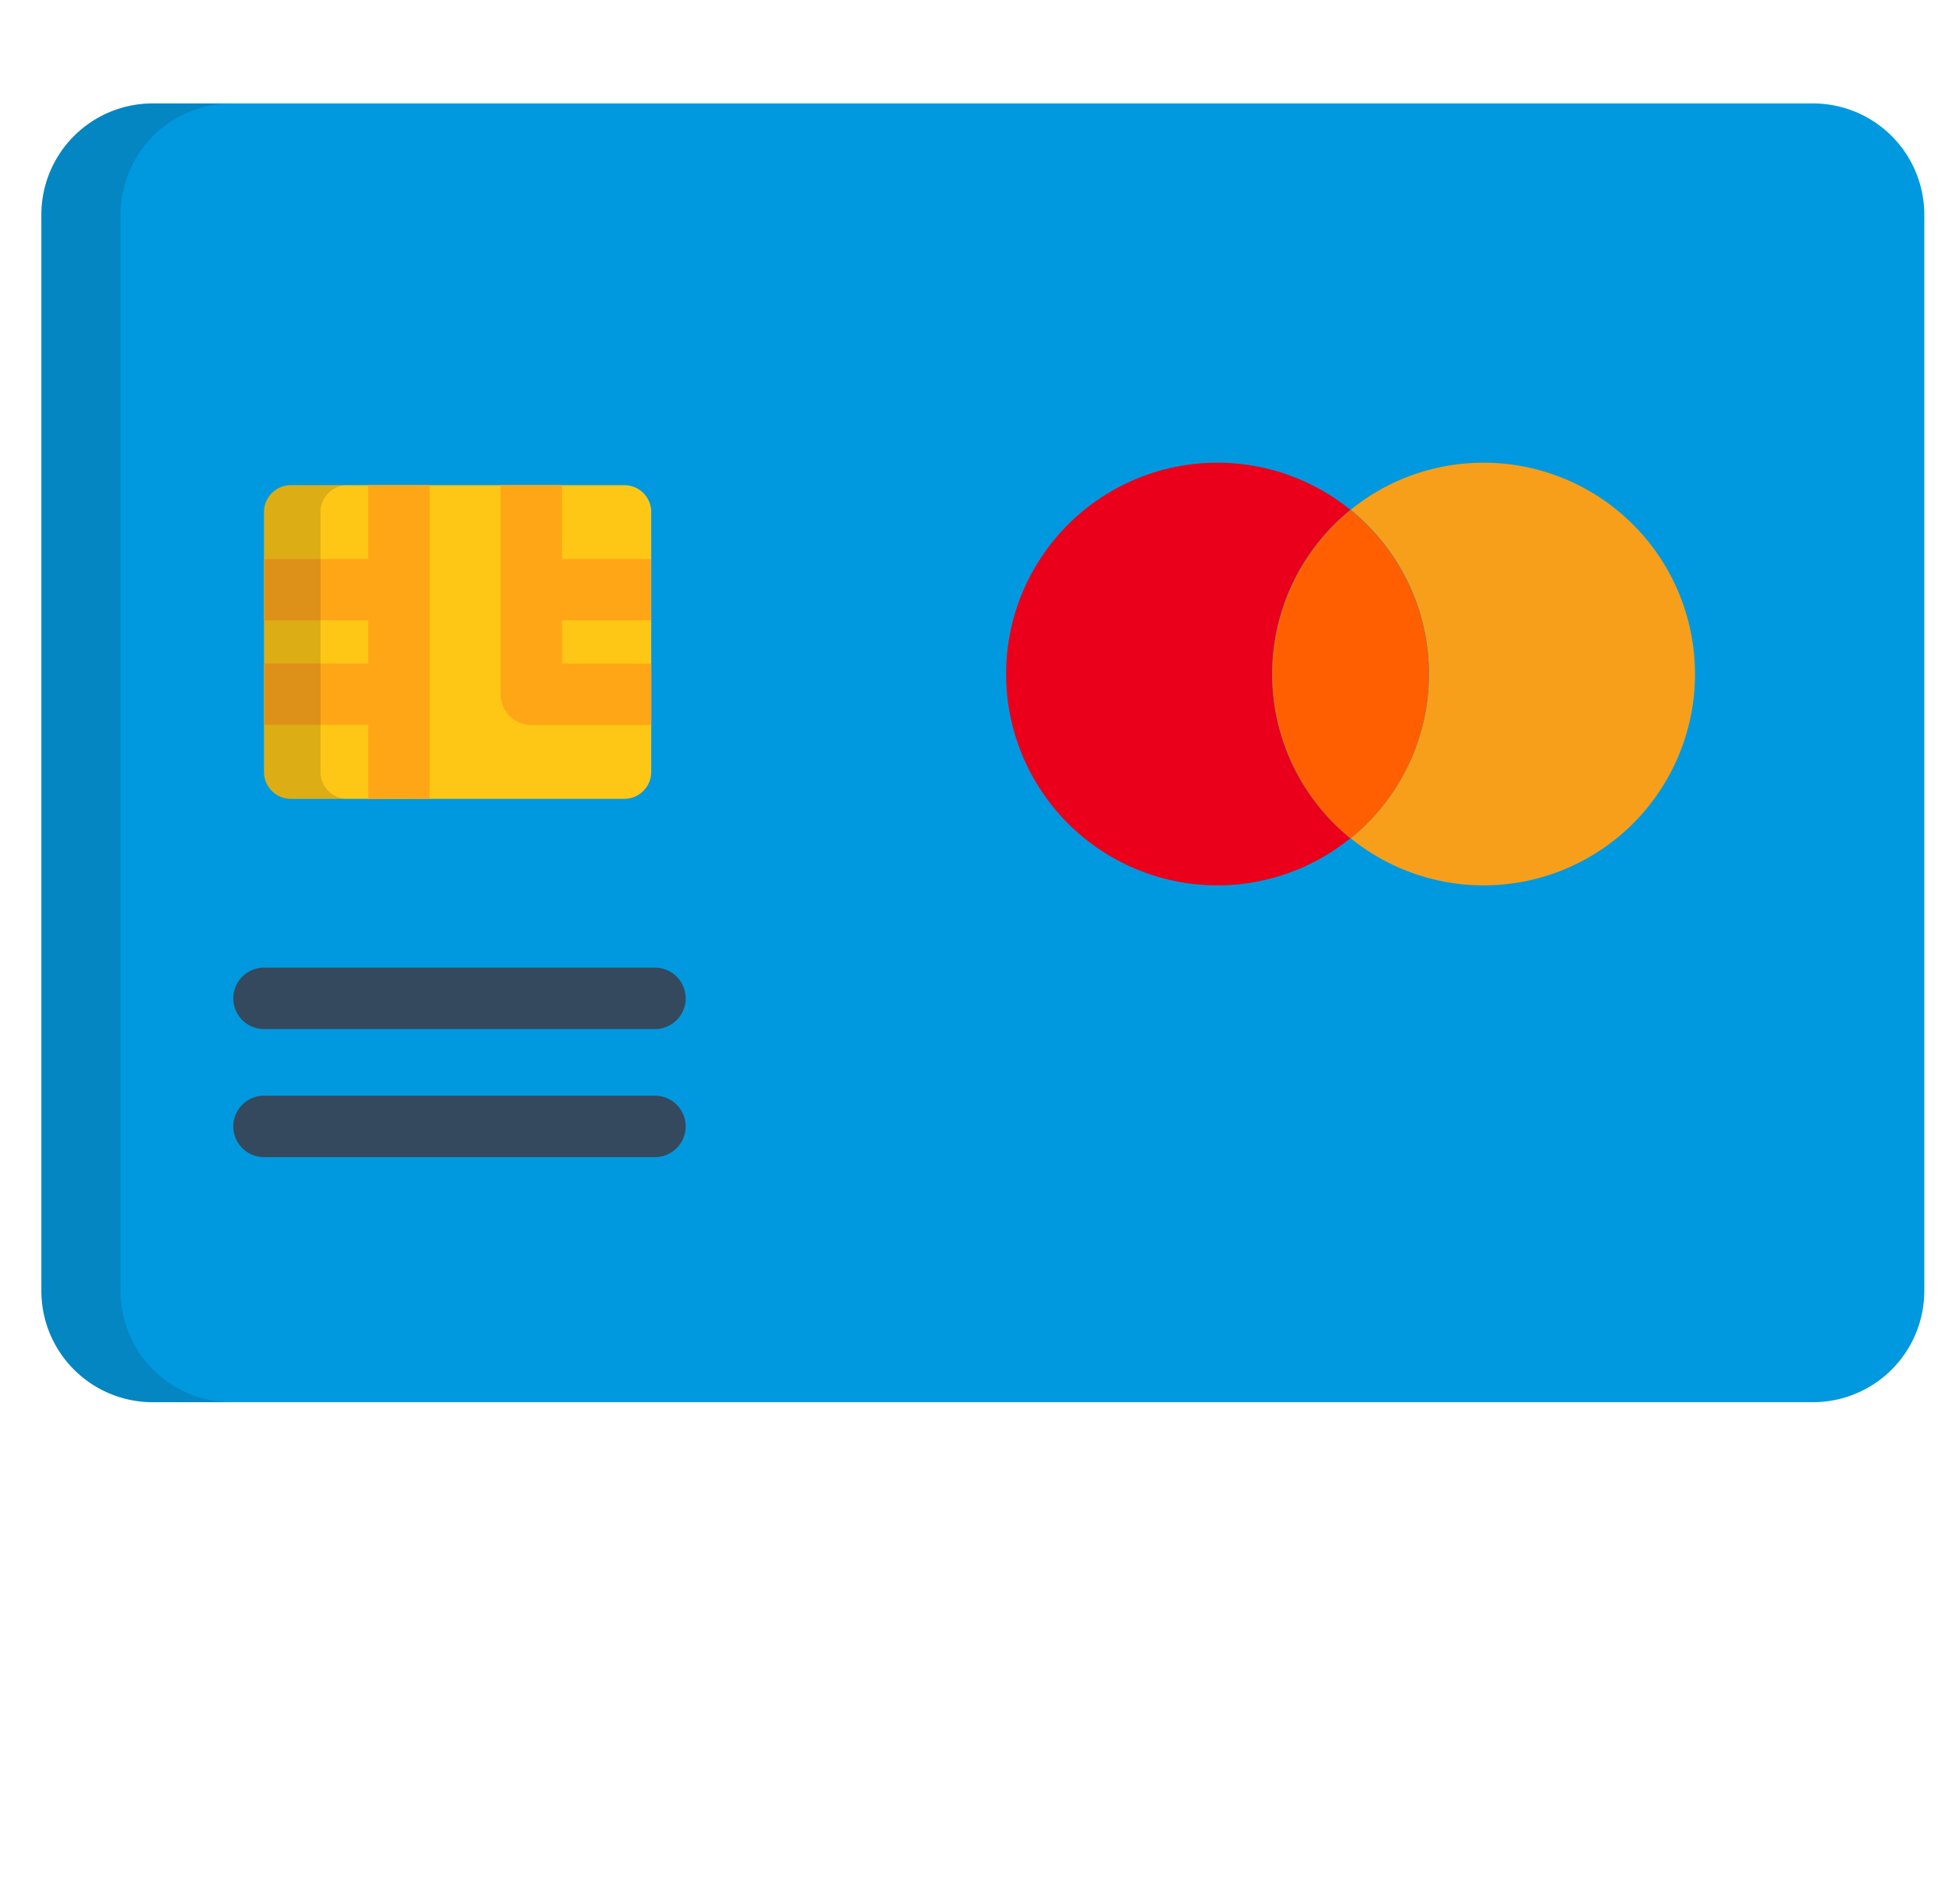 <svg xmlns="http://www.w3.org/2000/svg" xmlns:xlink="http://www.w3.org/1999/xlink" width="47" height="46" viewBox="0 0 47 46">
  <defs>
    <clipPath id="clip-payment-method-icon-2">
      <rect width="47" height="46"/>
    </clipPath>
  </defs>
  <g id="payment-method-icon-2" clip-path="url(#clip-payment-method-icon-2)">
    <rect width="47" height="46" fill="rgba(255,255,255,0)"/>
    <g id="master-card" transform="translate(1 2.5)">
      <path id="Path_621" data-name="Path 621" d="M45.5,108.14a2.69,2.69,0,0,1-2.69,2.69H2.69A2.69,2.69,0,0,1,0,108.14v-26a2.69,2.69,0,0,1,2.69-2.69H42.81a2.69,2.69,0,0,1,2.69,2.69v26Z" transform="translate(0 -79.451)" fill="#0099df"/>
      <path id="Path_622" data-name="Path 622" d="M1.912,108.14v-26a2.69,2.69,0,0,1,2.69-2.69H2.689A2.69,2.69,0,0,0,0,82.141v26a2.69,2.69,0,0,0,2.69,2.69H4.6A2.69,2.69,0,0,1,1.912,108.14Z" transform="translate(0 -79.451)" fill="#202121" opacity="0.15"/>
      <path id="Path_623" data-name="Path 623" d="M268.8,182.228a5.1,5.1,0,0,1,1.892-3.968,5.106,5.106,0,1,0,0,7.935A5.094,5.094,0,0,1,268.8,182.228Z" transform="translate(-239.06 -168.442)" fill="#ea001b"/>
      <path id="Path_624" data-name="Path 624" d="M359.2,177.123a5.085,5.085,0,0,0-3.213,1.138,5.105,5.105,0,0,1,0,7.935,5.106,5.106,0,1,0,3.213-9.073Z" transform="translate(-324.349 -168.443)" fill="#f79f1a"/>
      <path id="Path_625" data-name="Path 625" d="M338.472,193.9a5.1,5.1,0,0,0-1.893-3.968,5.105,5.105,0,0,0,0,7.935A5.1,5.1,0,0,0,338.472,193.9Z" transform="translate(-304.944 -180.11)" fill="#ff5f01"/>
      <path id="Path_626" data-name="Path 626" d="M69.9,190.166a.65.65,0,0,1-.649.649H61.193a.649.649,0,0,1-.649-.649v-6.28a.649.649,0,0,1,.649-.649h8.059a.649.649,0,0,1,.649.649v6.28Z" transform="translate(-55.164 -174.014)" fill="#ffc715"/>
      <g id="Group_228" data-name="Group 228" transform="translate(4.638 20.88)">
        <path id="Path_627" data-name="Path 627" d="M62.383,315.894H52.937a.742.742,0,1,1,0-1.484h9.447a.742.742,0,0,1,0,1.484Z" transform="translate(-52.195 -314.41)" fill="#34495e"/>
        <path id="Path_628" data-name="Path 628" d="M62.383,350.707H52.937a.742.742,0,1,1,0-1.484h9.447a.742.742,0,0,1,0,1.484Z" transform="translate(-52.195 -346.129)" fill="#34495e"/>
      </g>
      <g id="Group_229" data-name="Group 229" transform="translate(5.38 9.223)">
        <path id="Path_629" data-name="Path 629" d="M63.062,190.815h1.484v-7.579H63.062v1.784H60.543V186.5h2.519v1.043H60.543v1.484h2.519v1.784Z" transform="translate(-60.543 -183.236)" fill="#ffa617"/>
        <path id="Path_630" data-name="Path 630" d="M127.778,186.5h.742V185.02h-2.157v-1.784H124.88v5.053a.742.742,0,0,0,.742.742h2.9v-1.484h-2.157V186.5Z" transform="translate(-119.163 -183.236)" fill="#ffa617"/>
      </g>
      <path id="Path_631" data-name="Path 631" d="M61.91,190.166v-6.28a.649.649,0,0,1,.649-.649H61.193a.649.649,0,0,0-.649.649v6.28a.649.649,0,0,0,.649.649H62.56A.649.649,0,0,1,61.91,190.166Z" transform="translate(-55.164 -174.014)" fill="#202121" opacity="0.15"/>
    </g>
  </g>
</svg>
